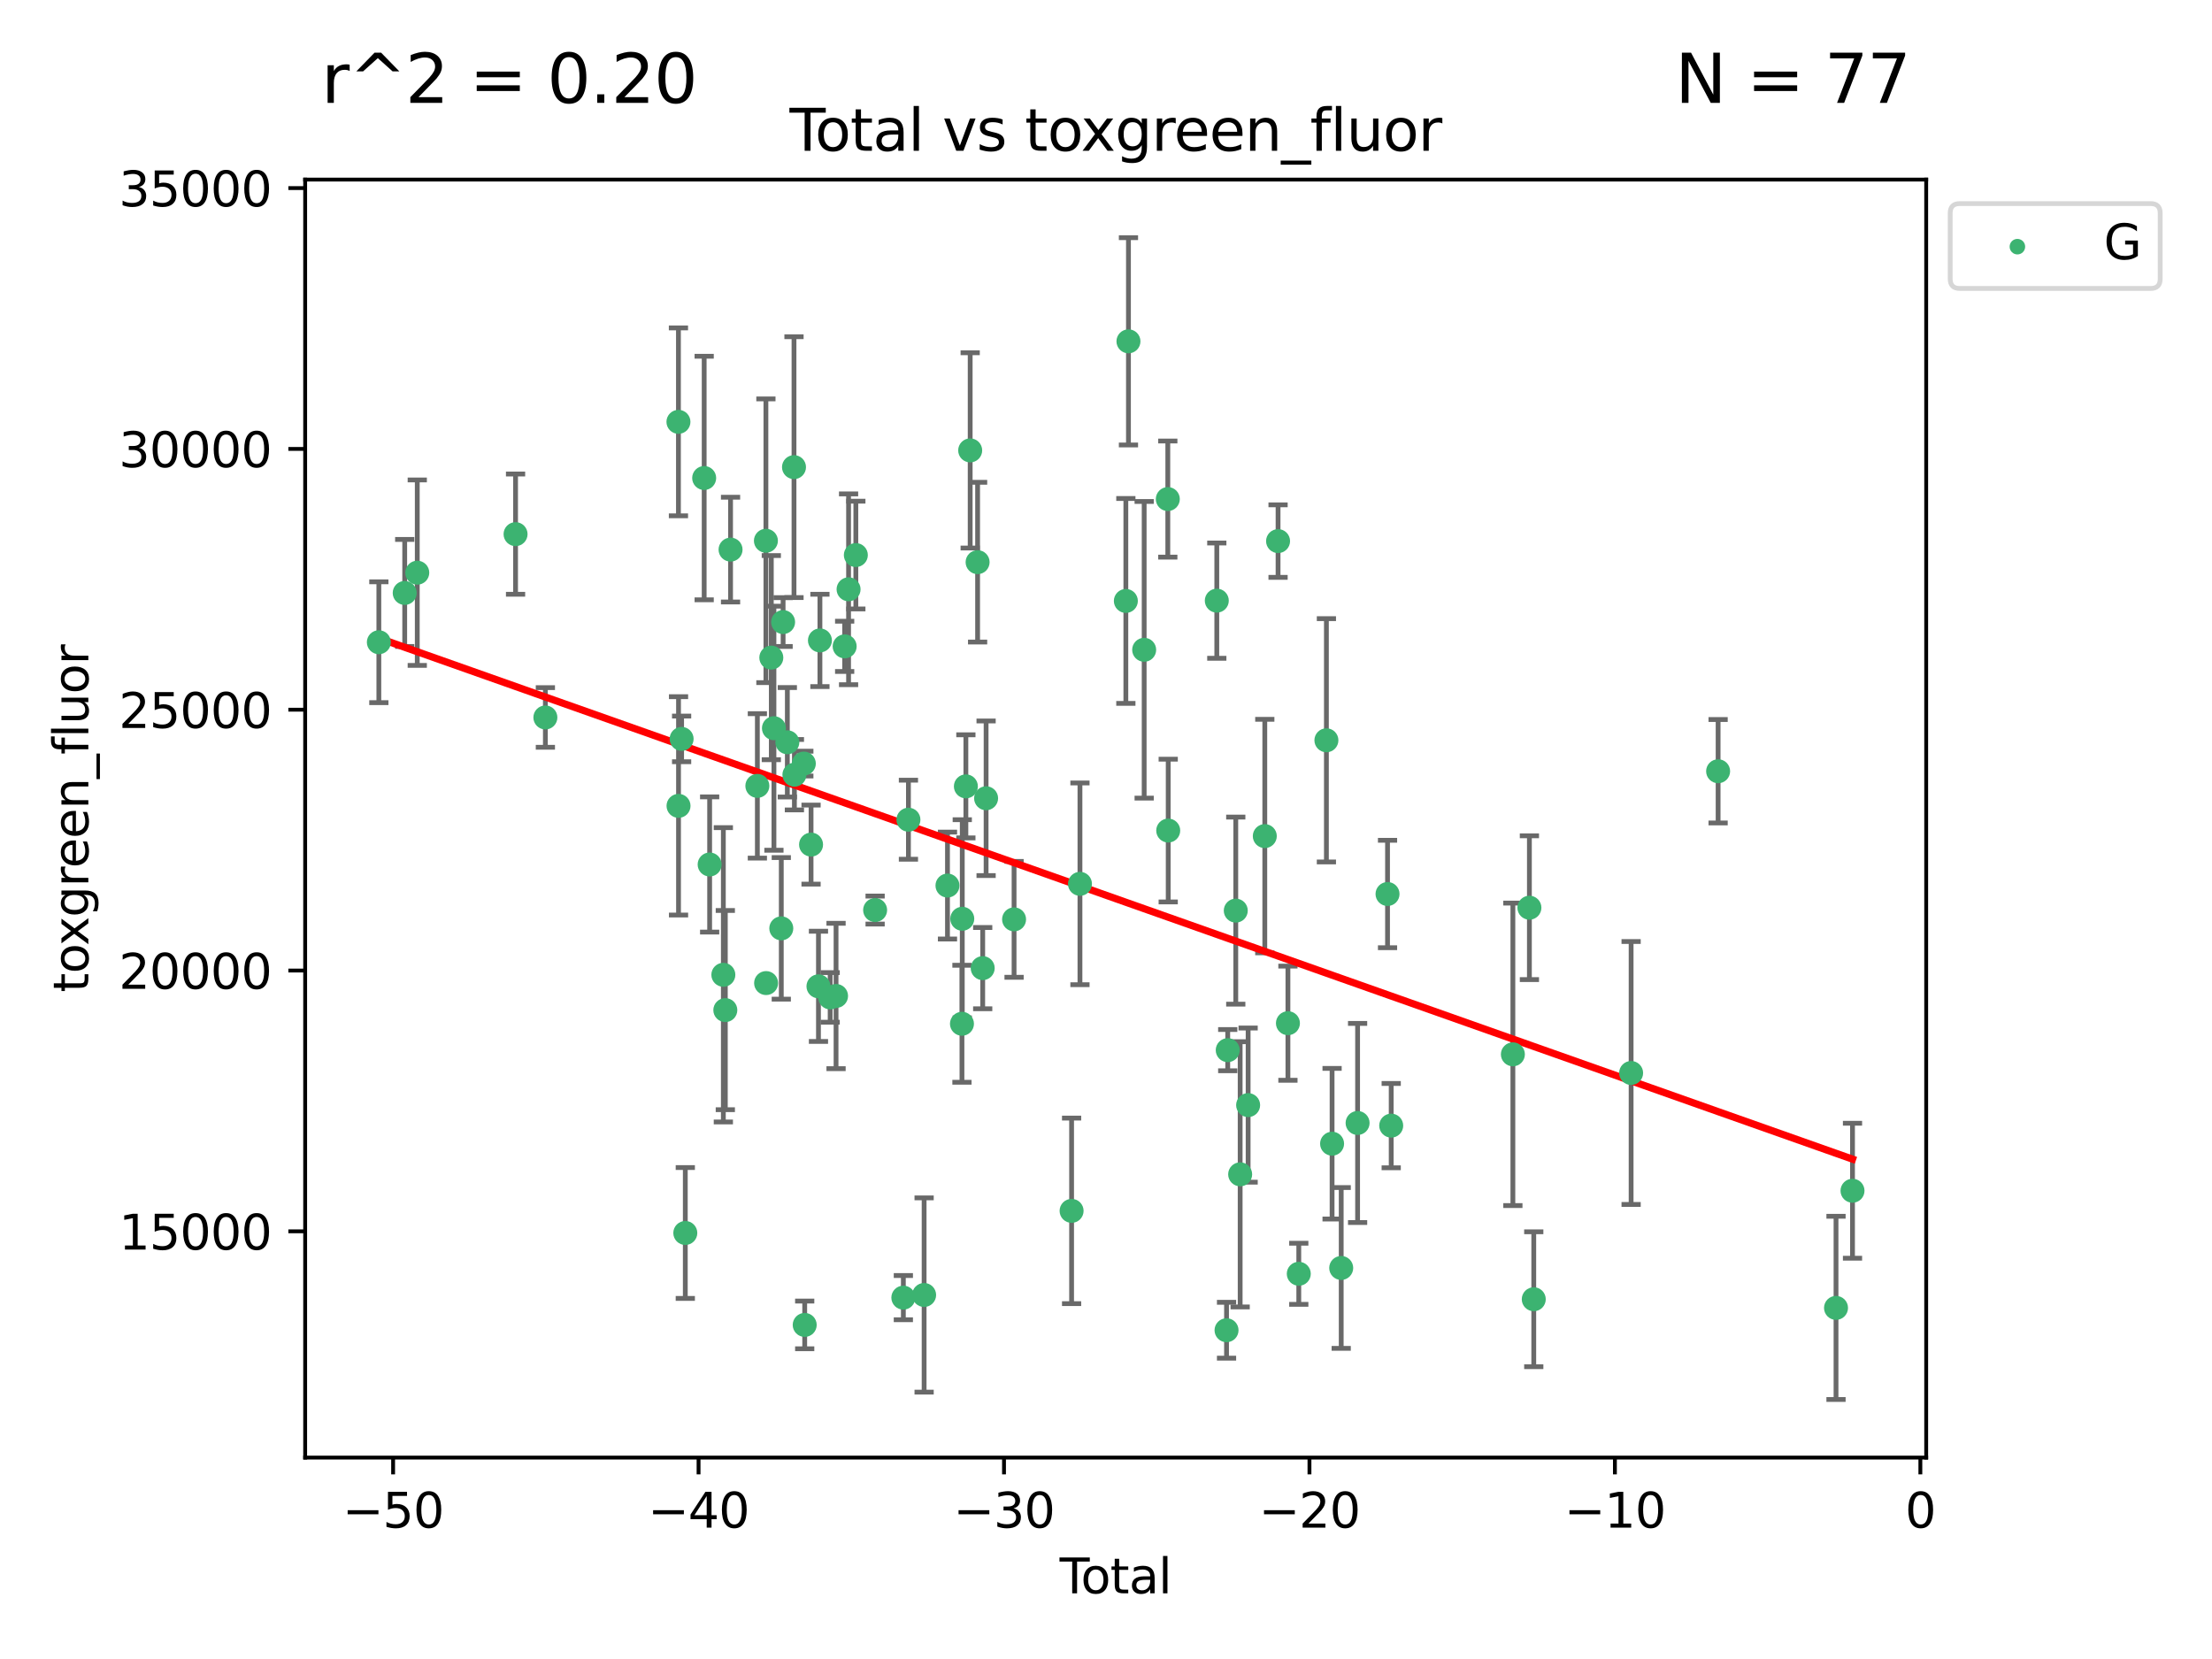 <?xml version="1.0" encoding="utf-8" standalone="no"?>
<!DOCTYPE svg PUBLIC "-//W3C//DTD SVG 1.1//EN"
  "http://www.w3.org/Graphics/SVG/1.1/DTD/svg11.dtd">
<svg xmlns:xlink="http://www.w3.org/1999/xlink" width="460.8pt" height="345.6pt" viewBox="0 0 460.8 345.6" xmlns="http://www.w3.org/2000/svg" version="1.1">
 <defs>
  <style type="text/css">*{stroke-linejoin: round; stroke-linecap: butt}</style>
 </defs>
 <g id="figure_1">
  <g id="patch_1">
   <path d="M 0 345.6 
L 460.8 345.6 
L 460.8 0 
L 0 0 
z
" style="fill: #ffffff"/>
  </g>
  <g id="axes_1">
   <g id="patch_2">
    <path d="M 63.571 303.64 
L 401.26 303.64 
L 401.26 37.411 
L 63.571 37.411 
z
" style="fill: #ffffff"/>
   </g>
   <g id="PathCollection_1">
    <defs>
     <path id="m5b0b4e4ad8" d="M 0 1.118 
C 0.297 1.118 0.581 1 0.791 0.791 
C 1 0.581 1.118 0.297 1.118 0 
C 1.118 -0.297 1 -0.581 0.791 -0.791 
C 0.581 -1 0.297 -1.118 0 -1.118 
C -0.297 -1.118 -0.581 -1 -0.791 -0.791 
C -1 -0.581 -1.118 -0.297 -1.118 0 
C -1.118 0.297 -1 0.581 -0.791 0.791 
C -0.581 1 -0.297 1.118 0 1.118 
z
" style="stroke: #3cb371"/>
    </defs>
    <g clip-path="url(#pde7fc1149f)">
     <use xlink:href="#m5b0b4e4ad8" x="78.921" y="133.79" style="fill: #3cb371; stroke: #3cb371"/>
     <use xlink:href="#m5b0b4e4ad8" x="84.308" y="123.522" style="fill: #3cb371; stroke: #3cb371"/>
     <use xlink:href="#m5b0b4e4ad8" x="86.925" y="119.301" style="fill: #3cb371; stroke: #3cb371"/>
     <use xlink:href="#m5b0b4e4ad8" x="107.401" y="111.272" style="fill: #3cb371; stroke: #3cb371"/>
     <use xlink:href="#m5b0b4e4ad8" x="113.612" y="149.46" style="fill: #3cb371; stroke: #3cb371"/>
     <use xlink:href="#m5b0b4e4ad8" x="141.332" y="87.879" style="fill: #3cb371; stroke: #3cb371"/>
     <use xlink:href="#m5b0b4e4ad8" x="141.35" y="167.877" style="fill: #3cb371; stroke: #3cb371"/>
     <use xlink:href="#m5b0b4e4ad8" x="141.993" y="153.924" style="fill: #3cb371; stroke: #3cb371"/>
     <use xlink:href="#m5b0b4e4ad8" x="142.761" y="256.852" style="fill: #3cb371; stroke: #3cb371"/>
     <use xlink:href="#m5b0b4e4ad8" x="146.692" y="99.579" style="fill: #3cb371; stroke: #3cb371"/>
     <use xlink:href="#m5b0b4e4ad8" x="147.832" y="180.088" style="fill: #3cb371; stroke: #3cb371"/>
     <use xlink:href="#m5b0b4e4ad8" x="150.687" y="203.068" style="fill: #3cb371; stroke: #3cb371"/>
     <use xlink:href="#m5b0b4e4ad8" x="151.098" y="210.422" style="fill: #3cb371; stroke: #3cb371"/>
     <use xlink:href="#m5b0b4e4ad8" x="152.188" y="114.493" style="fill: #3cb371; stroke: #3cb371"/>
     <use xlink:href="#m5b0b4e4ad8" x="157.772" y="163.714" style="fill: #3cb371; stroke: #3cb371"/>
     <use xlink:href="#m5b0b4e4ad8" x="159.553" y="112.651" style="fill: #3cb371; stroke: #3cb371"/>
     <use xlink:href="#m5b0b4e4ad8" x="159.594" y="204.793" style="fill: #3cb371; stroke: #3cb371"/>
     <use xlink:href="#m5b0b4e4ad8" x="160.679" y="136.995" style="fill: #3cb371; stroke: #3cb371"/>
     <use xlink:href="#m5b0b4e4ad8" x="161.225" y="151.7" style="fill: #3cb371; stroke: #3cb371"/>
     <use xlink:href="#m5b0b4e4ad8" x="162.757" y="193.393" style="fill: #3cb371; stroke: #3cb371"/>
     <use xlink:href="#m5b0b4e4ad8" x="163.135" y="129.588" style="fill: #3cb371; stroke: #3cb371"/>
     <use xlink:href="#m5b0b4e4ad8" x="164.018" y="154.629" style="fill: #3cb371; stroke: #3cb371"/>
     <use xlink:href="#m5b0b4e4ad8" x="165.404" y="97.313" style="fill: #3cb371; stroke: #3cb371"/>
     <use xlink:href="#m5b0b4e4ad8" x="165.49" y="161.385" style="fill: #3cb371; stroke: #3cb371"/>
     <use xlink:href="#m5b0b4e4ad8" x="167.452" y="159.069" style="fill: #3cb371; stroke: #3cb371"/>
     <use xlink:href="#m5b0b4e4ad8" x="167.635" y="276.006" style="fill: #3cb371; stroke: #3cb371"/>
     <use xlink:href="#m5b0b4e4ad8" x="168.958" y="175.945" style="fill: #3cb371; stroke: #3cb371"/>
     <use xlink:href="#m5b0b4e4ad8" x="170.502" y="205.47" style="fill: #3cb371; stroke: #3cb371"/>
     <use xlink:href="#m5b0b4e4ad8" x="170.806" y="133.412" style="fill: #3cb371; stroke: #3cb371"/>
     <use xlink:href="#m5b0b4e4ad8" x="172.94" y="207.78" style="fill: #3cb371; stroke: #3cb371"/>
     <use xlink:href="#m5b0b4e4ad8" x="174.165" y="207.477" style="fill: #3cb371; stroke: #3cb371"/>
     <use xlink:href="#m5b0b4e4ad8" x="175.958" y="134.649" style="fill: #3cb371; stroke: #3cb371"/>
     <use xlink:href="#m5b0b4e4ad8" x="176.774" y="122.761" style="fill: #3cb371; stroke: #3cb371"/>
     <use xlink:href="#m5b0b4e4ad8" x="178.287" y="115.631" style="fill: #3cb371; stroke: #3cb371"/>
     <use xlink:href="#m5b0b4e4ad8" x="182.304" y="189.581" style="fill: #3cb371; stroke: #3cb371"/>
     <use xlink:href="#m5b0b4e4ad8" x="188.185" y="270.322" style="fill: #3cb371; stroke: #3cb371"/>
     <use xlink:href="#m5b0b4e4ad8" x="189.243" y="170.758" style="fill: #3cb371; stroke: #3cb371"/>
     <use xlink:href="#m5b0b4e4ad8" x="192.511" y="269.768" style="fill: #3cb371; stroke: #3cb371"/>
     <use xlink:href="#m5b0b4e4ad8" x="197.378" y="184.477" style="fill: #3cb371; stroke: #3cb371"/>
     <use xlink:href="#m5b0b4e4ad8" x="200.393" y="213.27" style="fill: #3cb371; stroke: #3cb371"/>
     <use xlink:href="#m5b0b4e4ad8" x="200.458" y="191.398" style="fill: #3cb371; stroke: #3cb371"/>
     <use xlink:href="#m5b0b4e4ad8" x="201.21" y="163.812" style="fill: #3cb371; stroke: #3cb371"/>
     <use xlink:href="#m5b0b4e4ad8" x="202.107" y="93.826" style="fill: #3cb371; stroke: #3cb371"/>
     <use xlink:href="#m5b0b4e4ad8" x="203.653" y="117.11" style="fill: #3cb371; stroke: #3cb371"/>
     <use xlink:href="#m5b0b4e4ad8" x="204.715" y="201.678" style="fill: #3cb371; stroke: #3cb371"/>
     <use xlink:href="#m5b0b4e4ad8" x="205.422" y="166.292" style="fill: #3cb371; stroke: #3cb371"/>
     <use xlink:href="#m5b0b4e4ad8" x="211.25" y="191.519" style="fill: #3cb371; stroke: #3cb371"/>
     <use xlink:href="#m5b0b4e4ad8" x="223.233" y="252.246" style="fill: #3cb371; stroke: #3cb371"/>
     <use xlink:href="#m5b0b4e4ad8" x="224.975" y="184.12" style="fill: #3cb371; stroke: #3cb371"/>
     <use xlink:href="#m5b0b4e4ad8" x="234.536" y="125.188" style="fill: #3cb371; stroke: #3cb371"/>
     <use xlink:href="#m5b0b4e4ad8" x="235.078" y="71.105" style="fill: #3cb371; stroke: #3cb371"/>
     <use xlink:href="#m5b0b4e4ad8" x="238.351" y="135.364" style="fill: #3cb371; stroke: #3cb371"/>
     <use xlink:href="#m5b0b4e4ad8" x="243.276" y="103.964" style="fill: #3cb371; stroke: #3cb371"/>
     <use xlink:href="#m5b0b4e4ad8" x="243.361" y="173.02" style="fill: #3cb371; stroke: #3cb371"/>
     <use xlink:href="#m5b0b4e4ad8" x="253.481" y="125.125" style="fill: #3cb371; stroke: #3cb371"/>
     <use xlink:href="#m5b0b4e4ad8" x="255.51" y="277.113" style="fill: #3cb371; stroke: #3cb371"/>
     <use xlink:href="#m5b0b4e4ad8" x="255.758" y="218.767" style="fill: #3cb371; stroke: #3cb371"/>
     <use xlink:href="#m5b0b4e4ad8" x="257.434" y="189.7" style="fill: #3cb371; stroke: #3cb371"/>
     <use xlink:href="#m5b0b4e4ad8" x="258.348" y="244.634" style="fill: #3cb371; stroke: #3cb371"/>
     <use xlink:href="#m5b0b4e4ad8" x="260.008" y="230.214" style="fill: #3cb371; stroke: #3cb371"/>
     <use xlink:href="#m5b0b4e4ad8" x="263.48" y="174.174" style="fill: #3cb371; stroke: #3cb371"/>
     <use xlink:href="#m5b0b4e4ad8" x="266.244" y="112.721" style="fill: #3cb371; stroke: #3cb371"/>
     <use xlink:href="#m5b0b4e4ad8" x="268.299" y="213.15" style="fill: #3cb371; stroke: #3cb371"/>
     <use xlink:href="#m5b0b4e4ad8" x="270.56" y="265.352" style="fill: #3cb371; stroke: #3cb371"/>
     <use xlink:href="#m5b0b4e4ad8" x="276.314" y="154.216" style="fill: #3cb371; stroke: #3cb371"/>
     <use xlink:href="#m5b0b4e4ad8" x="277.497" y="238.254" style="fill: #3cb371; stroke: #3cb371"/>
     <use xlink:href="#m5b0b4e4ad8" x="279.398" y="264.139" style="fill: #3cb371; stroke: #3cb371"/>
     <use xlink:href="#m5b0b4e4ad8" x="282.812" y="233.936" style="fill: #3cb371; stroke: #3cb371"/>
     <use xlink:href="#m5b0b4e4ad8" x="289.048" y="186.237" style="fill: #3cb371; stroke: #3cb371"/>
     <use xlink:href="#m5b0b4e4ad8" x="289.814" y="234.489" style="fill: #3cb371; stroke: #3cb371"/>
     <use xlink:href="#m5b0b4e4ad8" x="315.161" y="219.635" style="fill: #3cb371; stroke: #3cb371"/>
     <use xlink:href="#m5b0b4e4ad8" x="318.603" y="189.091" style="fill: #3cb371; stroke: #3cb371"/>
     <use xlink:href="#m5b0b4e4ad8" x="319.511" y="270.655" style="fill: #3cb371; stroke: #3cb371"/>
     <use xlink:href="#m5b0b4e4ad8" x="339.791" y="223.523" style="fill: #3cb371; stroke: #3cb371"/>
     <use xlink:href="#m5b0b4e4ad8" x="357.915" y="160.664" style="fill: #3cb371; stroke: #3cb371"/>
     <use xlink:href="#m5b0b4e4ad8" x="382.476" y="272.458" style="fill: #3cb371; stroke: #3cb371"/>
     <use xlink:href="#m5b0b4e4ad8" x="385.911" y="248.052" style="fill: #3cb371; stroke: #3cb371"/>
    </g>
   </g>
   <g id="matplotlib.axis_1">
    <g id="xtick_1">
     <g id="line2d_1">
      <defs>
       <path id="mf8fb4f1ce0" d="M 0 0 
L 0 3.5 
" style="stroke: #000000; stroke-width: 0.8"/>
      </defs>
      <g>
       <use xlink:href="#mf8fb4f1ce0" x="81.892" y="303.64" style="stroke: #000000; stroke-width: 0.8"/>
      </g>
     </g>
     <g id="text_1">
      <!-- −50 -->
      <g transform="translate(71.339 318.238)scale(0.1 -0.1)">
       <defs>
        <path id="DejaVuSans-2212" d="M 678 2272 
L 4684 2272 
L 4684 1741 
L 678 1741 
L 678 2272 
z
" transform="scale(0.016)"/>
        <path id="DejaVuSans-35" d="M 691 4666 
L 3169 4666 
L 3169 4134 
L 1269 4134 
L 1269 2991 
Q 1406 3038 1543 3061 
Q 1681 3084 1819 3084 
Q 2600 3084 3056 2656 
Q 3513 2228 3513 1497 
Q 3513 744 3044 326 
Q 2575 -91 1722 -91 
Q 1428 -91 1123 -41 
Q 819 9 494 109 
L 494 744 
Q 775 591 1075 516 
Q 1375 441 1709 441 
Q 2250 441 2565 725 
Q 2881 1009 2881 1497 
Q 2881 1984 2565 2268 
Q 2250 2553 1709 2553 
Q 1456 2553 1204 2497 
Q 953 2441 691 2322 
L 691 4666 
z
" transform="scale(0.016)"/>
        <path id="DejaVuSans-30" d="M 2034 4250 
Q 1547 4250 1301 3770 
Q 1056 3291 1056 2328 
Q 1056 1369 1301 889 
Q 1547 409 2034 409 
Q 2525 409 2770 889 
Q 3016 1369 3016 2328 
Q 3016 3291 2770 3770 
Q 2525 4250 2034 4250 
z
M 2034 4750 
Q 2819 4750 3233 4129 
Q 3647 3509 3647 2328 
Q 3647 1150 3233 529 
Q 2819 -91 2034 -91 
Q 1250 -91 836 529 
Q 422 1150 422 2328 
Q 422 3509 836 4129 
Q 1250 4750 2034 4750 
z
" transform="scale(0.016)"/>
       </defs>
       <use xlink:href="#DejaVuSans-2212"/>
       <use xlink:href="#DejaVuSans-35" x="83.789"/>
       <use xlink:href="#DejaVuSans-30" x="147.412"/>
      </g>
     </g>
    </g>
    <g id="xtick_2">
     <g id="line2d_2">
      <g>
       <use xlink:href="#mf8fb4f1ce0" x="145.522" y="303.64" style="stroke: #000000; stroke-width: 0.8"/>
      </g>
     </g>
     <g id="text_2">
      <!-- −40 -->
      <g transform="translate(134.97 318.238)scale(0.1 -0.1)">
       <defs>
        <path id="DejaVuSans-34" d="M 2419 4116 
L 825 1625 
L 2419 1625 
L 2419 4116 
z
M 2253 4666 
L 3047 4666 
L 3047 1625 
L 3713 1625 
L 3713 1100 
L 3047 1100 
L 3047 0 
L 2419 0 
L 2419 1100 
L 313 1100 
L 313 1709 
L 2253 4666 
z
" transform="scale(0.016)"/>
       </defs>
       <use xlink:href="#DejaVuSans-2212"/>
       <use xlink:href="#DejaVuSans-34" x="83.789"/>
       <use xlink:href="#DejaVuSans-30" x="147.412"/>
      </g>
     </g>
    </g>
    <g id="xtick_3">
     <g id="line2d_3">
      <g>
       <use xlink:href="#mf8fb4f1ce0" x="209.153" y="303.64" style="stroke: #000000; stroke-width: 0.8"/>
      </g>
     </g>
     <g id="text_3">
      <!-- −30 -->
      <g transform="translate(198.601 318.238)scale(0.1 -0.1)">
       <defs>
        <path id="DejaVuSans-33" d="M 2597 2516 
Q 3050 2419 3304 2112 
Q 3559 1806 3559 1356 
Q 3559 666 3084 287 
Q 2609 -91 1734 -91 
Q 1441 -91 1130 -33 
Q 819 25 488 141 
L 488 750 
Q 750 597 1062 519 
Q 1375 441 1716 441 
Q 2309 441 2620 675 
Q 2931 909 2931 1356 
Q 2931 1769 2642 2001 
Q 2353 2234 1838 2234 
L 1294 2234 
L 1294 2753 
L 1863 2753 
Q 2328 2753 2575 2939 
Q 2822 3125 2822 3475 
Q 2822 3834 2567 4026 
Q 2313 4219 1838 4219 
Q 1578 4219 1281 4162 
Q 984 4106 628 3988 
L 628 4550 
Q 988 4650 1302 4700 
Q 1616 4750 1894 4750 
Q 2613 4750 3031 4423 
Q 3450 4097 3450 3541 
Q 3450 3153 3228 2886 
Q 3006 2619 2597 2516 
z
" transform="scale(0.016)"/>
       </defs>
       <use xlink:href="#DejaVuSans-2212"/>
       <use xlink:href="#DejaVuSans-33" x="83.789"/>
       <use xlink:href="#DejaVuSans-30" x="147.412"/>
      </g>
     </g>
    </g>
    <g id="xtick_4">
     <g id="line2d_4">
      <g>
       <use xlink:href="#mf8fb4f1ce0" x="272.784" y="303.64" style="stroke: #000000; stroke-width: 0.8"/>
      </g>
     </g>
     <g id="text_4">
      <!-- −20 -->
      <g transform="translate(262.232 318.238)scale(0.1 -0.1)">
       <defs>
        <path id="DejaVuSans-32" d="M 1228 531 
L 3431 531 
L 3431 0 
L 469 0 
L 469 531 
Q 828 903 1448 1529 
Q 2069 2156 2228 2338 
Q 2531 2678 2651 2914 
Q 2772 3150 2772 3378 
Q 2772 3750 2511 3984 
Q 2250 4219 1831 4219 
Q 1534 4219 1204 4116 
Q 875 4013 500 3803 
L 500 4441 
Q 881 4594 1212 4672 
Q 1544 4750 1819 4750 
Q 2544 4750 2975 4387 
Q 3406 4025 3406 3419 
Q 3406 3131 3298 2873 
Q 3191 2616 2906 2266 
Q 2828 2175 2409 1742 
Q 1991 1309 1228 531 
z
" transform="scale(0.016)"/>
       </defs>
       <use xlink:href="#DejaVuSans-2212"/>
       <use xlink:href="#DejaVuSans-32" x="83.789"/>
       <use xlink:href="#DejaVuSans-30" x="147.412"/>
      </g>
     </g>
    </g>
    <g id="xtick_5">
     <g id="line2d_5">
      <g>
       <use xlink:href="#mf8fb4f1ce0" x="336.415" y="303.64" style="stroke: #000000; stroke-width: 0.8"/>
      </g>
     </g>
     <g id="text_5">
      <!-- −10 -->
      <g transform="translate(325.862 318.238)scale(0.1 -0.1)">
       <defs>
        <path id="DejaVuSans-31" d="M 794 531 
L 1825 531 
L 1825 4091 
L 703 3866 
L 703 4441 
L 1819 4666 
L 2450 4666 
L 2450 531 
L 3481 531 
L 3481 0 
L 794 0 
L 794 531 
z
" transform="scale(0.016)"/>
       </defs>
       <use xlink:href="#DejaVuSans-2212"/>
       <use xlink:href="#DejaVuSans-31" x="83.789"/>
       <use xlink:href="#DejaVuSans-30" x="147.412"/>
      </g>
     </g>
    </g>
    <g id="xtick_6">
     <g id="line2d_6">
      <g>
       <use xlink:href="#mf8fb4f1ce0" x="400.046" y="303.64" style="stroke: #000000; stroke-width: 0.8"/>
      </g>
     </g>
     <g id="text_6">
      <!-- 0 -->
      <g transform="translate(396.864 318.238)scale(0.1 -0.1)">
       <use xlink:href="#DejaVuSans-30"/>
      </g>
     </g>
    </g>
    <g id="text_7">
     <!-- Total -->
     <g transform="translate(220.739 331.917)scale(0.1 -0.1)">
      <defs>
       <path id="DejaVuSans-54" d="M -19 4666 
L 3928 4666 
L 3928 4134 
L 2272 4134 
L 2272 0 
L 1638 0 
L 1638 4134 
L -19 4134 
L -19 4666 
z
" transform="scale(0.016)"/>
       <path id="DejaVuSans-6f" d="M 1959 3097 
Q 1497 3097 1228 2736 
Q 959 2375 959 1747 
Q 959 1119 1226 758 
Q 1494 397 1959 397 
Q 2419 397 2687 759 
Q 2956 1122 2956 1747 
Q 2956 2369 2687 2733 
Q 2419 3097 1959 3097 
z
M 1959 3584 
Q 2709 3584 3137 3096 
Q 3566 2609 3566 1747 
Q 3566 888 3137 398 
Q 2709 -91 1959 -91 
Q 1206 -91 779 398 
Q 353 888 353 1747 
Q 353 2609 779 3096 
Q 1206 3584 1959 3584 
z
" transform="scale(0.016)"/>
       <path id="DejaVuSans-74" d="M 1172 4494 
L 1172 3500 
L 2356 3500 
L 2356 3053 
L 1172 3053 
L 1172 1153 
Q 1172 725 1289 603 
Q 1406 481 1766 481 
L 2356 481 
L 2356 0 
L 1766 0 
Q 1100 0 847 248 
Q 594 497 594 1153 
L 594 3053 
L 172 3053 
L 172 3500 
L 594 3500 
L 594 4494 
L 1172 4494 
z
" transform="scale(0.016)"/>
       <path id="DejaVuSans-61" d="M 2194 1759 
Q 1497 1759 1228 1600 
Q 959 1441 959 1056 
Q 959 750 1161 570 
Q 1363 391 1709 391 
Q 2188 391 2477 730 
Q 2766 1069 2766 1631 
L 2766 1759 
L 2194 1759 
z
M 3341 1997 
L 3341 0 
L 2766 0 
L 2766 531 
Q 2569 213 2275 61 
Q 1981 -91 1556 -91 
Q 1019 -91 701 211 
Q 384 513 384 1019 
Q 384 1609 779 1909 
Q 1175 2209 1959 2209 
L 2766 2209 
L 2766 2266 
Q 2766 2663 2505 2880 
Q 2244 3097 1772 3097 
Q 1472 3097 1187 3025 
Q 903 2953 641 2809 
L 641 3341 
Q 956 3463 1253 3523 
Q 1550 3584 1831 3584 
Q 2591 3584 2966 3190 
Q 3341 2797 3341 1997 
z
" transform="scale(0.016)"/>
       <path id="DejaVuSans-6c" d="M 603 4863 
L 1178 4863 
L 1178 0 
L 603 0 
L 603 4863 
z
" transform="scale(0.016)"/>
      </defs>
      <use xlink:href="#DejaVuSans-54"/>
      <use xlink:href="#DejaVuSans-6f" x="44.084"/>
      <use xlink:href="#DejaVuSans-74" x="105.266"/>
      <use xlink:href="#DejaVuSans-61" x="144.475"/>
      <use xlink:href="#DejaVuSans-6c" x="205.754"/>
     </g>
    </g>
   </g>
   <g id="matplotlib.axis_2">
    <g id="ytick_1">
     <g id="line2d_7">
      <defs>
       <path id="m1341a935aa" d="M 0 0 
L -3.5 0 
" style="stroke: #000000; stroke-width: 0.8"/>
      </defs>
      <g>
       <use xlink:href="#m1341a935aa" x="63.571" y="256.511" style="stroke: #000000; stroke-width: 0.8"/>
      </g>
     </g>
     <g id="text_8">
      <!-- 15000 -->
      <g transform="translate(24.759 260.31)scale(0.1 -0.1)">
       <use xlink:href="#DejaVuSans-31"/>
       <use xlink:href="#DejaVuSans-35" x="63.623"/>
       <use xlink:href="#DejaVuSans-30" x="127.246"/>
       <use xlink:href="#DejaVuSans-30" x="190.869"/>
       <use xlink:href="#DejaVuSans-30" x="254.492"/>
      </g>
     </g>
    </g>
    <g id="ytick_2">
     <g id="line2d_8">
      <g>
       <use xlink:href="#m1341a935aa" x="63.571" y="202.179" style="stroke: #000000; stroke-width: 0.8"/>
      </g>
     </g>
     <g id="text_9">
      <!-- 20000 -->
      <g transform="translate(24.759 205.978)scale(0.1 -0.1)">
       <use xlink:href="#DejaVuSans-32"/>
       <use xlink:href="#DejaVuSans-30" x="63.623"/>
       <use xlink:href="#DejaVuSans-30" x="127.246"/>
       <use xlink:href="#DejaVuSans-30" x="190.869"/>
       <use xlink:href="#DejaVuSans-30" x="254.492"/>
      </g>
     </g>
    </g>
    <g id="ytick_3">
     <g id="line2d_9">
      <g>
       <use xlink:href="#m1341a935aa" x="63.571" y="147.847" style="stroke: #000000; stroke-width: 0.8"/>
      </g>
     </g>
     <g id="text_10">
      <!-- 25000 -->
      <g transform="translate(24.759 151.646)scale(0.1 -0.1)">
       <use xlink:href="#DejaVuSans-32"/>
       <use xlink:href="#DejaVuSans-35" x="63.623"/>
       <use xlink:href="#DejaVuSans-30" x="127.246"/>
       <use xlink:href="#DejaVuSans-30" x="190.869"/>
       <use xlink:href="#DejaVuSans-30" x="254.492"/>
      </g>
     </g>
    </g>
    <g id="ytick_4">
     <g id="line2d_10">
      <g>
       <use xlink:href="#m1341a935aa" x="63.571" y="93.515" style="stroke: #000000; stroke-width: 0.8"/>
      </g>
     </g>
     <g id="text_11">
      <!-- 30000 -->
      <g transform="translate(24.759 97.315)scale(0.1 -0.1)">
       <use xlink:href="#DejaVuSans-33"/>
       <use xlink:href="#DejaVuSans-30" x="63.623"/>
       <use xlink:href="#DejaVuSans-30" x="127.246"/>
       <use xlink:href="#DejaVuSans-30" x="190.869"/>
       <use xlink:href="#DejaVuSans-30" x="254.492"/>
      </g>
     </g>
    </g>
    <g id="ytick_5">
     <g id="line2d_11">
      <g>
       <use xlink:href="#m1341a935aa" x="63.571" y="39.183" style="stroke: #000000; stroke-width: 0.8"/>
      </g>
     </g>
     <g id="text_12">
      <!-- 35000 -->
      <g transform="translate(24.759 42.983)scale(0.1 -0.1)">
       <use xlink:href="#DejaVuSans-33"/>
       <use xlink:href="#DejaVuSans-35" x="63.623"/>
       <use xlink:href="#DejaVuSans-30" x="127.246"/>
       <use xlink:href="#DejaVuSans-30" x="190.869"/>
       <use xlink:href="#DejaVuSans-30" x="254.492"/>
      </g>
     </g>
    </g>
    <g id="text_13">
     <!-- toxgreen_fluor -->
     <g transform="translate(18.401 206.72)rotate(-90)scale(0.1 -0.1)">
      <defs>
       <path id="DejaVuSans-78" d="M 3513 3500 
L 2247 1797 
L 3578 0 
L 2900 0 
L 1881 1375 
L 863 0 
L 184 0 
L 1544 1831 
L 300 3500 
L 978 3500 
L 1906 2253 
L 2834 3500 
L 3513 3500 
z
" transform="scale(0.016)"/>
       <path id="DejaVuSans-67" d="M 2906 1791 
Q 2906 2416 2648 2759 
Q 2391 3103 1925 3103 
Q 1463 3103 1205 2759 
Q 947 2416 947 1791 
Q 947 1169 1205 825 
Q 1463 481 1925 481 
Q 2391 481 2648 825 
Q 2906 1169 2906 1791 
z
M 3481 434 
Q 3481 -459 3084 -895 
Q 2688 -1331 1869 -1331 
Q 1566 -1331 1297 -1286 
Q 1028 -1241 775 -1147 
L 775 -588 
Q 1028 -725 1275 -790 
Q 1522 -856 1778 -856 
Q 2344 -856 2625 -561 
Q 2906 -266 2906 331 
L 2906 616 
Q 2728 306 2450 153 
Q 2172 0 1784 0 
Q 1141 0 747 490 
Q 353 981 353 1791 
Q 353 2603 747 3093 
Q 1141 3584 1784 3584 
Q 2172 3584 2450 3431 
Q 2728 3278 2906 2969 
L 2906 3500 
L 3481 3500 
L 3481 434 
z
" transform="scale(0.016)"/>
       <path id="DejaVuSans-72" d="M 2631 2963 
Q 2534 3019 2420 3045 
Q 2306 3072 2169 3072 
Q 1681 3072 1420 2755 
Q 1159 2438 1159 1844 
L 1159 0 
L 581 0 
L 581 3500 
L 1159 3500 
L 1159 2956 
Q 1341 3275 1631 3429 
Q 1922 3584 2338 3584 
Q 2397 3584 2469 3576 
Q 2541 3569 2628 3553 
L 2631 2963 
z
" transform="scale(0.016)"/>
       <path id="DejaVuSans-65" d="M 3597 1894 
L 3597 1613 
L 953 1613 
Q 991 1019 1311 708 
Q 1631 397 2203 397 
Q 2534 397 2845 478 
Q 3156 559 3463 722 
L 3463 178 
Q 3153 47 2828 -22 
Q 2503 -91 2169 -91 
Q 1331 -91 842 396 
Q 353 884 353 1716 
Q 353 2575 817 3079 
Q 1281 3584 2069 3584 
Q 2775 3584 3186 3129 
Q 3597 2675 3597 1894 
z
M 3022 2063 
Q 3016 2534 2758 2815 
Q 2500 3097 2075 3097 
Q 1594 3097 1305 2825 
Q 1016 2553 972 2059 
L 3022 2063 
z
" transform="scale(0.016)"/>
       <path id="DejaVuSans-6e" d="M 3513 2113 
L 3513 0 
L 2938 0 
L 2938 2094 
Q 2938 2591 2744 2837 
Q 2550 3084 2163 3084 
Q 1697 3084 1428 2787 
Q 1159 2491 1159 1978 
L 1159 0 
L 581 0 
L 581 3500 
L 1159 3500 
L 1159 2956 
Q 1366 3272 1645 3428 
Q 1925 3584 2291 3584 
Q 2894 3584 3203 3211 
Q 3513 2838 3513 2113 
z
" transform="scale(0.016)"/>
       <path id="DejaVuSans-5f" d="M 3263 -1063 
L 3263 -1509 
L -63 -1509 
L -63 -1063 
L 3263 -1063 
z
" transform="scale(0.016)"/>
       <path id="DejaVuSans-66" d="M 2375 4863 
L 2375 4384 
L 1825 4384 
Q 1516 4384 1395 4259 
Q 1275 4134 1275 3809 
L 1275 3500 
L 2222 3500 
L 2222 3053 
L 1275 3053 
L 1275 0 
L 697 0 
L 697 3053 
L 147 3053 
L 147 3500 
L 697 3500 
L 697 3744 
Q 697 4328 969 4595 
Q 1241 4863 1831 4863 
L 2375 4863 
z
" transform="scale(0.016)"/>
       <path id="DejaVuSans-75" d="M 544 1381 
L 544 3500 
L 1119 3500 
L 1119 1403 
Q 1119 906 1312 657 
Q 1506 409 1894 409 
Q 2359 409 2629 706 
Q 2900 1003 2900 1516 
L 2900 3500 
L 3475 3500 
L 3475 0 
L 2900 0 
L 2900 538 
Q 2691 219 2414 64 
Q 2138 -91 1772 -91 
Q 1169 -91 856 284 
Q 544 659 544 1381 
z
M 1991 3584 
L 1991 3584 
z
" transform="scale(0.016)"/>
      </defs>
      <use xlink:href="#DejaVuSans-74"/>
      <use xlink:href="#DejaVuSans-6f" x="39.209"/>
      <use xlink:href="#DejaVuSans-78" x="97.266"/>
      <use xlink:href="#DejaVuSans-67" x="156.445"/>
      <use xlink:href="#DejaVuSans-72" x="219.922"/>
      <use xlink:href="#DejaVuSans-65" x="258.785"/>
      <use xlink:href="#DejaVuSans-65" x="320.309"/>
      <use xlink:href="#DejaVuSans-6e" x="381.832"/>
      <use xlink:href="#DejaVuSans-5f" x="445.211"/>
      <use xlink:href="#DejaVuSans-66" x="495.211"/>
      <use xlink:href="#DejaVuSans-6c" x="530.416"/>
      <use xlink:href="#DejaVuSans-75" x="558.199"/>
      <use xlink:href="#DejaVuSans-6f" x="621.578"/>
      <use xlink:href="#DejaVuSans-72" x="682.76"/>
     </g>
    </g>
   </g>
   <g id="LineCollection_1">
    <path d="M 78.921 146.374 
L 78.921 121.206 
" clip-path="url(#pde7fc1149f)" style="fill: none; stroke: #696969"/>
    <path d="M 84.308 134.672 
L 84.308 112.372 
" clip-path="url(#pde7fc1149f)" style="fill: none; stroke: #696969"/>
    <path d="M 86.925 138.619 
L 86.925 99.984 
" clip-path="url(#pde7fc1149f)" style="fill: none; stroke: #696969"/>
    <path d="M 107.401 123.797 
L 107.401 98.746 
" clip-path="url(#pde7fc1149f)" style="fill: none; stroke: #696969"/>
    <path d="M 113.612 155.674 
L 113.612 143.247 
" clip-path="url(#pde7fc1149f)" style="fill: none; stroke: #696969"/>
    <path d="M 141.332 107.449 
L 141.332 68.309 
" clip-path="url(#pde7fc1149f)" style="fill: none; stroke: #696969"/>
    <path d="M 141.35 190.618 
L 141.35 145.135 
" clip-path="url(#pde7fc1149f)" style="fill: none; stroke: #696969"/>
    <path d="M 141.993 158.679 
L 141.993 149.168 
" clip-path="url(#pde7fc1149f)" style="fill: none; stroke: #696969"/>
    <path d="M 142.761 270.485 
L 142.761 243.219 
" clip-path="url(#pde7fc1149f)" style="fill: none; stroke: #696969"/>
    <path d="M 146.692 124.947 
L 146.692 74.211 
" clip-path="url(#pde7fc1149f)" style="fill: none; stroke: #696969"/>
    <path d="M 147.832 194.167 
L 147.832 166.008 
" clip-path="url(#pde7fc1149f)" style="fill: none; stroke: #696969"/>
    <path d="M 150.687 233.726 
L 150.687 172.411 
" clip-path="url(#pde7fc1149f)" style="fill: none; stroke: #696969"/>
    <path d="M 151.098 231.17 
L 151.098 189.675 
" clip-path="url(#pde7fc1149f)" style="fill: none; stroke: #696969"/>
    <path d="M 152.188 125.404 
L 152.188 103.582 
" clip-path="url(#pde7fc1149f)" style="fill: none; stroke: #696969"/>
    <path d="M 157.772 178.757 
L 157.772 148.671 
" clip-path="url(#pde7fc1149f)" style="fill: none; stroke: #696969"/>
    <path d="M 159.553 142.202 
L 159.553 83.101 
" clip-path="url(#pde7fc1149f)" style="fill: none; stroke: #696969"/>
    <path d="M 159.594 205.606 
L 159.594 203.979 
" clip-path="url(#pde7fc1149f)" style="fill: none; stroke: #696969"/>
    <path d="M 160.679 158.256 
L 160.679 115.734 
" clip-path="url(#pde7fc1149f)" style="fill: none; stroke: #696969"/>
    <path d="M 161.225 177.121 
L 161.225 126.278 
" clip-path="url(#pde7fc1149f)" style="fill: none; stroke: #696969"/>
    <path d="M 162.757 208.138 
L 162.757 178.649 
" clip-path="url(#pde7fc1149f)" style="fill: none; stroke: #696969"/>
    <path d="M 163.135 134.672 
L 163.135 124.504 
" clip-path="url(#pde7fc1149f)" style="fill: none; stroke: #696969"/>
    <path d="M 164.018 166.028 
L 164.018 143.229 
" clip-path="url(#pde7fc1149f)" style="fill: none; stroke: #696969"/>
    <path d="M 165.404 124.482 
L 165.404 70.143 
" clip-path="url(#pde7fc1149f)" style="fill: none; stroke: #696969"/>
    <path d="M 165.49 168.723 
L 165.49 154.047 
" clip-path="url(#pde7fc1149f)" style="fill: none; stroke: #696969"/>
    <path d="M 167.452 161.651 
L 167.452 156.486 
" clip-path="url(#pde7fc1149f)" style="fill: none; stroke: #696969"/>
    <path d="M 167.635 280.975 
L 167.635 271.036 
" clip-path="url(#pde7fc1149f)" style="fill: none; stroke: #696969"/>
    <path d="M 168.958 184.179 
L 168.958 167.711 
" clip-path="url(#pde7fc1149f)" style="fill: none; stroke: #696969"/>
    <path d="M 170.502 216.95 
L 170.502 193.99 
" clip-path="url(#pde7fc1149f)" style="fill: none; stroke: #696969"/>
    <path d="M 170.806 143.03 
L 170.806 123.793 
" clip-path="url(#pde7fc1149f)" style="fill: none; stroke: #696969"/>
    <path d="M 172.94 212.946 
L 172.94 202.614 
" clip-path="url(#pde7fc1149f)" style="fill: none; stroke: #696969"/>
    <path d="M 174.165 222.62 
L 174.165 192.334 
" clip-path="url(#pde7fc1149f)" style="fill: none; stroke: #696969"/>
    <path d="M 175.958 139.883 
L 175.958 129.415 
" clip-path="url(#pde7fc1149f)" style="fill: none; stroke: #696969"/>
    <path d="M 176.774 142.632 
L 176.774 102.889 
" clip-path="url(#pde7fc1149f)" style="fill: none; stroke: #696969"/>
    <path d="M 178.287 126.854 
L 178.287 104.409 
" clip-path="url(#pde7fc1149f)" style="fill: none; stroke: #696969"/>
    <path d="M 182.304 192.497 
L 182.304 186.666 
" clip-path="url(#pde7fc1149f)" style="fill: none; stroke: #696969"/>
    <path d="M 188.185 274.927 
L 188.185 265.717 
" clip-path="url(#pde7fc1149f)" style="fill: none; stroke: #696969"/>
    <path d="M 189.243 178.993 
L 189.243 162.524 
" clip-path="url(#pde7fc1149f)" style="fill: none; stroke: #696969"/>
    <path d="M 192.511 290 
L 192.511 249.536 
" clip-path="url(#pde7fc1149f)" style="fill: none; stroke: #696969"/>
    <path d="M 197.378 195.612 
L 197.378 173.341 
" clip-path="url(#pde7fc1149f)" style="fill: none; stroke: #696969"/>
    <path d="M 200.393 225.458 
L 200.393 201.081 
" clip-path="url(#pde7fc1149f)" style="fill: none; stroke: #696969"/>
    <path d="M 200.458 212.033 
L 200.458 170.762 
" clip-path="url(#pde7fc1149f)" style="fill: none; stroke: #696969"/>
    <path d="M 201.21 174.55 
L 201.21 153.073 
" clip-path="url(#pde7fc1149f)" style="fill: none; stroke: #696969"/>
    <path d="M 202.107 114.162 
L 202.107 73.49 
" clip-path="url(#pde7fc1149f)" style="fill: none; stroke: #696969"/>
    <path d="M 203.653 133.746 
L 203.653 100.474 
" clip-path="url(#pde7fc1149f)" style="fill: none; stroke: #696969"/>
    <path d="M 204.715 210.139 
L 204.715 193.217 
" clip-path="url(#pde7fc1149f)" style="fill: none; stroke: #696969"/>
    <path d="M 205.422 182.398 
L 205.422 150.186 
" clip-path="url(#pde7fc1149f)" style="fill: none; stroke: #696969"/>
    <path d="M 211.25 203.589 
L 211.25 179.449 
" clip-path="url(#pde7fc1149f)" style="fill: none; stroke: #696969"/>
    <path d="M 223.233 271.573 
L 223.233 232.92 
" clip-path="url(#pde7fc1149f)" style="fill: none; stroke: #696969"/>
    <path d="M 224.975 205.132 
L 224.975 163.108 
" clip-path="url(#pde7fc1149f)" style="fill: none; stroke: #696969"/>
    <path d="M 234.536 146.53 
L 234.536 103.845 
" clip-path="url(#pde7fc1149f)" style="fill: none; stroke: #696969"/>
    <path d="M 235.078 92.698 
L 235.078 49.513 
" clip-path="url(#pde7fc1149f)" style="fill: none; stroke: #696969"/>
    <path d="M 238.351 166.26 
L 238.351 104.469 
" clip-path="url(#pde7fc1149f)" style="fill: none; stroke: #696969"/>
    <path d="M 243.276 116.06 
L 243.276 91.868 
" clip-path="url(#pde7fc1149f)" style="fill: none; stroke: #696969"/>
    <path d="M 243.361 187.886 
L 243.361 158.154 
" clip-path="url(#pde7fc1149f)" style="fill: none; stroke: #696969"/>
    <path d="M 253.481 137.135 
L 253.481 113.116 
" clip-path="url(#pde7fc1149f)" style="fill: none; stroke: #696969"/>
    <path d="M 255.51 282.93 
L 255.51 271.296 
" clip-path="url(#pde7fc1149f)" style="fill: none; stroke: #696969"/>
    <path d="M 255.758 223.062 
L 255.758 214.471 
" clip-path="url(#pde7fc1149f)" style="fill: none; stroke: #696969"/>
    <path d="M 257.434 209.188 
L 257.434 170.212 
" clip-path="url(#pde7fc1149f)" style="fill: none; stroke: #696969"/>
    <path d="M 258.348 272.261 
L 258.348 217.006 
" clip-path="url(#pde7fc1149f)" style="fill: none; stroke: #696969"/>
    <path d="M 260.008 246.274 
L 260.008 214.154 
" clip-path="url(#pde7fc1149f)" style="fill: none; stroke: #696969"/>
    <path d="M 263.48 198.498 
L 263.48 149.85 
" clip-path="url(#pde7fc1149f)" style="fill: none; stroke: #696969"/>
    <path d="M 266.244 120.277 
L 266.244 105.165 
" clip-path="url(#pde7fc1149f)" style="fill: none; stroke: #696969"/>
    <path d="M 268.299 225.044 
L 268.299 201.256 
" clip-path="url(#pde7fc1149f)" style="fill: none; stroke: #696969"/>
    <path d="M 270.56 271.717 
L 270.56 258.986 
" clip-path="url(#pde7fc1149f)" style="fill: none; stroke: #696969"/>
    <path d="M 276.314 179.556 
L 276.314 128.877 
" clip-path="url(#pde7fc1149f)" style="fill: none; stroke: #696969"/>
    <path d="M 277.497 253.943 
L 277.497 222.565 
" clip-path="url(#pde7fc1149f)" style="fill: none; stroke: #696969"/>
    <path d="M 279.398 280.886 
L 279.398 247.391 
" clip-path="url(#pde7fc1149f)" style="fill: none; stroke: #696969"/>
    <path d="M 282.812 254.674 
L 282.812 213.198 
" clip-path="url(#pde7fc1149f)" style="fill: none; stroke: #696969"/>
    <path d="M 289.048 197.422 
L 289.048 175.052 
" clip-path="url(#pde7fc1149f)" style="fill: none; stroke: #696969"/>
    <path d="M 289.814 243.27 
L 289.814 225.708 
" clip-path="url(#pde7fc1149f)" style="fill: none; stroke: #696969"/>
    <path d="M 315.161 251.141 
L 315.161 188.129 
" clip-path="url(#pde7fc1149f)" style="fill: none; stroke: #696969"/>
    <path d="M 318.603 204.068 
L 318.603 174.113 
" clip-path="url(#pde7fc1149f)" style="fill: none; stroke: #696969"/>
    <path d="M 319.511 284.706 
L 319.511 256.603 
" clip-path="url(#pde7fc1149f)" style="fill: none; stroke: #696969"/>
    <path d="M 339.791 250.909 
L 339.791 196.137 
" clip-path="url(#pde7fc1149f)" style="fill: none; stroke: #696969"/>
    <path d="M 357.915 171.44 
L 357.915 149.889 
" clip-path="url(#pde7fc1149f)" style="fill: none; stroke: #696969"/>
    <path d="M 382.476 291.539 
L 382.476 253.376 
" clip-path="url(#pde7fc1149f)" style="fill: none; stroke: #696969"/>
    <path d="M 385.911 262.109 
L 385.911 233.994 
" clip-path="url(#pde7fc1149f)" style="fill: none; stroke: #696969"/>
   </g>
   <g id="line2d_12">
    <defs>
     <path id="mafbd76c86c" d="M 2 0 
L -2 -0 
" style="stroke: #696969"/>
    </defs>
    <g clip-path="url(#pde7fc1149f)">
     <use xlink:href="#mafbd76c86c" x="78.921" y="146.374" style="fill: #696969; stroke: #696969"/>
     <use xlink:href="#mafbd76c86c" x="84.308" y="134.672" style="fill: #696969; stroke: #696969"/>
     <use xlink:href="#mafbd76c86c" x="86.925" y="138.619" style="fill: #696969; stroke: #696969"/>
     <use xlink:href="#mafbd76c86c" x="107.401" y="123.797" style="fill: #696969; stroke: #696969"/>
     <use xlink:href="#mafbd76c86c" x="113.612" y="155.674" style="fill: #696969; stroke: #696969"/>
     <use xlink:href="#mafbd76c86c" x="141.332" y="107.449" style="fill: #696969; stroke: #696969"/>
     <use xlink:href="#mafbd76c86c" x="141.35" y="190.618" style="fill: #696969; stroke: #696969"/>
     <use xlink:href="#mafbd76c86c" x="141.993" y="158.679" style="fill: #696969; stroke: #696969"/>
     <use xlink:href="#mafbd76c86c" x="142.761" y="270.485" style="fill: #696969; stroke: #696969"/>
     <use xlink:href="#mafbd76c86c" x="146.692" y="124.947" style="fill: #696969; stroke: #696969"/>
     <use xlink:href="#mafbd76c86c" x="147.832" y="194.167" style="fill: #696969; stroke: #696969"/>
     <use xlink:href="#mafbd76c86c" x="150.687" y="233.726" style="fill: #696969; stroke: #696969"/>
     <use xlink:href="#mafbd76c86c" x="151.098" y="231.17" style="fill: #696969; stroke: #696969"/>
     <use xlink:href="#mafbd76c86c" x="152.188" y="125.404" style="fill: #696969; stroke: #696969"/>
     <use xlink:href="#mafbd76c86c" x="157.772" y="178.757" style="fill: #696969; stroke: #696969"/>
     <use xlink:href="#mafbd76c86c" x="159.553" y="142.202" style="fill: #696969; stroke: #696969"/>
     <use xlink:href="#mafbd76c86c" x="159.594" y="205.606" style="fill: #696969; stroke: #696969"/>
     <use xlink:href="#mafbd76c86c" x="160.679" y="158.256" style="fill: #696969; stroke: #696969"/>
     <use xlink:href="#mafbd76c86c" x="161.225" y="177.121" style="fill: #696969; stroke: #696969"/>
     <use xlink:href="#mafbd76c86c" x="162.757" y="208.138" style="fill: #696969; stroke: #696969"/>
     <use xlink:href="#mafbd76c86c" x="163.135" y="134.672" style="fill: #696969; stroke: #696969"/>
     <use xlink:href="#mafbd76c86c" x="164.018" y="166.028" style="fill: #696969; stroke: #696969"/>
     <use xlink:href="#mafbd76c86c" x="165.404" y="124.482" style="fill: #696969; stroke: #696969"/>
     <use xlink:href="#mafbd76c86c" x="165.49" y="168.723" style="fill: #696969; stroke: #696969"/>
     <use xlink:href="#mafbd76c86c" x="167.452" y="161.651" style="fill: #696969; stroke: #696969"/>
     <use xlink:href="#mafbd76c86c" x="167.635" y="280.975" style="fill: #696969; stroke: #696969"/>
     <use xlink:href="#mafbd76c86c" x="168.958" y="184.179" style="fill: #696969; stroke: #696969"/>
     <use xlink:href="#mafbd76c86c" x="170.502" y="216.95" style="fill: #696969; stroke: #696969"/>
     <use xlink:href="#mafbd76c86c" x="170.806" y="143.03" style="fill: #696969; stroke: #696969"/>
     <use xlink:href="#mafbd76c86c" x="172.94" y="212.946" style="fill: #696969; stroke: #696969"/>
     <use xlink:href="#mafbd76c86c" x="174.165" y="222.62" style="fill: #696969; stroke: #696969"/>
     <use xlink:href="#mafbd76c86c" x="175.958" y="139.883" style="fill: #696969; stroke: #696969"/>
     <use xlink:href="#mafbd76c86c" x="176.774" y="142.632" style="fill: #696969; stroke: #696969"/>
     <use xlink:href="#mafbd76c86c" x="178.287" y="126.854" style="fill: #696969; stroke: #696969"/>
     <use xlink:href="#mafbd76c86c" x="182.304" y="192.497" style="fill: #696969; stroke: #696969"/>
     <use xlink:href="#mafbd76c86c" x="188.185" y="274.927" style="fill: #696969; stroke: #696969"/>
     <use xlink:href="#mafbd76c86c" x="189.243" y="178.993" style="fill: #696969; stroke: #696969"/>
     <use xlink:href="#mafbd76c86c" x="192.511" y="290" style="fill: #696969; stroke: #696969"/>
     <use xlink:href="#mafbd76c86c" x="197.378" y="195.612" style="fill: #696969; stroke: #696969"/>
     <use xlink:href="#mafbd76c86c" x="200.393" y="225.458" style="fill: #696969; stroke: #696969"/>
     <use xlink:href="#mafbd76c86c" x="200.458" y="212.033" style="fill: #696969; stroke: #696969"/>
     <use xlink:href="#mafbd76c86c" x="201.21" y="174.55" style="fill: #696969; stroke: #696969"/>
     <use xlink:href="#mafbd76c86c" x="202.107" y="114.162" style="fill: #696969; stroke: #696969"/>
     <use xlink:href="#mafbd76c86c" x="203.653" y="133.746" style="fill: #696969; stroke: #696969"/>
     <use xlink:href="#mafbd76c86c" x="204.715" y="210.139" style="fill: #696969; stroke: #696969"/>
     <use xlink:href="#mafbd76c86c" x="205.422" y="182.398" style="fill: #696969; stroke: #696969"/>
     <use xlink:href="#mafbd76c86c" x="211.25" y="203.589" style="fill: #696969; stroke: #696969"/>
     <use xlink:href="#mafbd76c86c" x="223.233" y="271.573" style="fill: #696969; stroke: #696969"/>
     <use xlink:href="#mafbd76c86c" x="224.975" y="205.132" style="fill: #696969; stroke: #696969"/>
     <use xlink:href="#mafbd76c86c" x="234.536" y="146.53" style="fill: #696969; stroke: #696969"/>
     <use xlink:href="#mafbd76c86c" x="235.078" y="92.698" style="fill: #696969; stroke: #696969"/>
     <use xlink:href="#mafbd76c86c" x="238.351" y="166.26" style="fill: #696969; stroke: #696969"/>
     <use xlink:href="#mafbd76c86c" x="243.276" y="116.06" style="fill: #696969; stroke: #696969"/>
     <use xlink:href="#mafbd76c86c" x="243.361" y="187.886" style="fill: #696969; stroke: #696969"/>
     <use xlink:href="#mafbd76c86c" x="253.481" y="137.135" style="fill: #696969; stroke: #696969"/>
     <use xlink:href="#mafbd76c86c" x="255.51" y="282.93" style="fill: #696969; stroke: #696969"/>
     <use xlink:href="#mafbd76c86c" x="255.758" y="223.062" style="fill: #696969; stroke: #696969"/>
     <use xlink:href="#mafbd76c86c" x="257.434" y="209.188" style="fill: #696969; stroke: #696969"/>
     <use xlink:href="#mafbd76c86c" x="258.348" y="272.261" style="fill: #696969; stroke: #696969"/>
     <use xlink:href="#mafbd76c86c" x="260.008" y="246.274" style="fill: #696969; stroke: #696969"/>
     <use xlink:href="#mafbd76c86c" x="263.48" y="198.498" style="fill: #696969; stroke: #696969"/>
     <use xlink:href="#mafbd76c86c" x="266.244" y="120.277" style="fill: #696969; stroke: #696969"/>
     <use xlink:href="#mafbd76c86c" x="268.299" y="225.044" style="fill: #696969; stroke: #696969"/>
     <use xlink:href="#mafbd76c86c" x="270.56" y="271.717" style="fill: #696969; stroke: #696969"/>
     <use xlink:href="#mafbd76c86c" x="276.314" y="179.556" style="fill: #696969; stroke: #696969"/>
     <use xlink:href="#mafbd76c86c" x="277.497" y="253.943" style="fill: #696969; stroke: #696969"/>
     <use xlink:href="#mafbd76c86c" x="279.398" y="280.886" style="fill: #696969; stroke: #696969"/>
     <use xlink:href="#mafbd76c86c" x="282.812" y="254.674" style="fill: #696969; stroke: #696969"/>
     <use xlink:href="#mafbd76c86c" x="289.048" y="197.422" style="fill: #696969; stroke: #696969"/>
     <use xlink:href="#mafbd76c86c" x="289.814" y="243.27" style="fill: #696969; stroke: #696969"/>
     <use xlink:href="#mafbd76c86c" x="315.161" y="251.141" style="fill: #696969; stroke: #696969"/>
     <use xlink:href="#mafbd76c86c" x="318.603" y="204.068" style="fill: #696969; stroke: #696969"/>
     <use xlink:href="#mafbd76c86c" x="319.511" y="284.706" style="fill: #696969; stroke: #696969"/>
     <use xlink:href="#mafbd76c86c" x="339.791" y="250.909" style="fill: #696969; stroke: #696969"/>
     <use xlink:href="#mafbd76c86c" x="357.915" y="171.44" style="fill: #696969; stroke: #696969"/>
     <use xlink:href="#mafbd76c86c" x="382.476" y="291.539" style="fill: #696969; stroke: #696969"/>
     <use xlink:href="#mafbd76c86c" x="385.911" y="262.109" style="fill: #696969; stroke: #696969"/>
    </g>
   </g>
   <g id="line2d_13">
    <g clip-path="url(#pde7fc1149f)">
     <use xlink:href="#mafbd76c86c" x="78.921" y="121.206" style="fill: #696969; stroke: #696969"/>
     <use xlink:href="#mafbd76c86c" x="84.308" y="112.372" style="fill: #696969; stroke: #696969"/>
     <use xlink:href="#mafbd76c86c" x="86.925" y="99.984" style="fill: #696969; stroke: #696969"/>
     <use xlink:href="#mafbd76c86c" x="107.401" y="98.746" style="fill: #696969; stroke: #696969"/>
     <use xlink:href="#mafbd76c86c" x="113.612" y="143.247" style="fill: #696969; stroke: #696969"/>
     <use xlink:href="#mafbd76c86c" x="141.332" y="68.309" style="fill: #696969; stroke: #696969"/>
     <use xlink:href="#mafbd76c86c" x="141.35" y="145.135" style="fill: #696969; stroke: #696969"/>
     <use xlink:href="#mafbd76c86c" x="141.993" y="149.168" style="fill: #696969; stroke: #696969"/>
     <use xlink:href="#mafbd76c86c" x="142.761" y="243.219" style="fill: #696969; stroke: #696969"/>
     <use xlink:href="#mafbd76c86c" x="146.692" y="74.211" style="fill: #696969; stroke: #696969"/>
     <use xlink:href="#mafbd76c86c" x="147.832" y="166.008" style="fill: #696969; stroke: #696969"/>
     <use xlink:href="#mafbd76c86c" x="150.687" y="172.411" style="fill: #696969; stroke: #696969"/>
     <use xlink:href="#mafbd76c86c" x="151.098" y="189.675" style="fill: #696969; stroke: #696969"/>
     <use xlink:href="#mafbd76c86c" x="152.188" y="103.582" style="fill: #696969; stroke: #696969"/>
     <use xlink:href="#mafbd76c86c" x="157.772" y="148.671" style="fill: #696969; stroke: #696969"/>
     <use xlink:href="#mafbd76c86c" x="159.553" y="83.101" style="fill: #696969; stroke: #696969"/>
     <use xlink:href="#mafbd76c86c" x="159.594" y="203.979" style="fill: #696969; stroke: #696969"/>
     <use xlink:href="#mafbd76c86c" x="160.679" y="115.734" style="fill: #696969; stroke: #696969"/>
     <use xlink:href="#mafbd76c86c" x="161.225" y="126.278" style="fill: #696969; stroke: #696969"/>
     <use xlink:href="#mafbd76c86c" x="162.757" y="178.649" style="fill: #696969; stroke: #696969"/>
     <use xlink:href="#mafbd76c86c" x="163.135" y="124.504" style="fill: #696969; stroke: #696969"/>
     <use xlink:href="#mafbd76c86c" x="164.018" y="143.229" style="fill: #696969; stroke: #696969"/>
     <use xlink:href="#mafbd76c86c" x="165.404" y="70.143" style="fill: #696969; stroke: #696969"/>
     <use xlink:href="#mafbd76c86c" x="165.49" y="154.047" style="fill: #696969; stroke: #696969"/>
     <use xlink:href="#mafbd76c86c" x="167.452" y="156.486" style="fill: #696969; stroke: #696969"/>
     <use xlink:href="#mafbd76c86c" x="167.635" y="271.036" style="fill: #696969; stroke: #696969"/>
     <use xlink:href="#mafbd76c86c" x="168.958" y="167.711" style="fill: #696969; stroke: #696969"/>
     <use xlink:href="#mafbd76c86c" x="170.502" y="193.99" style="fill: #696969; stroke: #696969"/>
     <use xlink:href="#mafbd76c86c" x="170.806" y="123.793" style="fill: #696969; stroke: #696969"/>
     <use xlink:href="#mafbd76c86c" x="172.94" y="202.614" style="fill: #696969; stroke: #696969"/>
     <use xlink:href="#mafbd76c86c" x="174.165" y="192.334" style="fill: #696969; stroke: #696969"/>
     <use xlink:href="#mafbd76c86c" x="175.958" y="129.415" style="fill: #696969; stroke: #696969"/>
     <use xlink:href="#mafbd76c86c" x="176.774" y="102.889" style="fill: #696969; stroke: #696969"/>
     <use xlink:href="#mafbd76c86c" x="178.287" y="104.409" style="fill: #696969; stroke: #696969"/>
     <use xlink:href="#mafbd76c86c" x="182.304" y="186.666" style="fill: #696969; stroke: #696969"/>
     <use xlink:href="#mafbd76c86c" x="188.185" y="265.717" style="fill: #696969; stroke: #696969"/>
     <use xlink:href="#mafbd76c86c" x="189.243" y="162.524" style="fill: #696969; stroke: #696969"/>
     <use xlink:href="#mafbd76c86c" x="192.511" y="249.536" style="fill: #696969; stroke: #696969"/>
     <use xlink:href="#mafbd76c86c" x="197.378" y="173.341" style="fill: #696969; stroke: #696969"/>
     <use xlink:href="#mafbd76c86c" x="200.393" y="201.081" style="fill: #696969; stroke: #696969"/>
     <use xlink:href="#mafbd76c86c" x="200.458" y="170.762" style="fill: #696969; stroke: #696969"/>
     <use xlink:href="#mafbd76c86c" x="201.21" y="153.073" style="fill: #696969; stroke: #696969"/>
     <use xlink:href="#mafbd76c86c" x="202.107" y="73.49" style="fill: #696969; stroke: #696969"/>
     <use xlink:href="#mafbd76c86c" x="203.653" y="100.474" style="fill: #696969; stroke: #696969"/>
     <use xlink:href="#mafbd76c86c" x="204.715" y="193.217" style="fill: #696969; stroke: #696969"/>
     <use xlink:href="#mafbd76c86c" x="205.422" y="150.186" style="fill: #696969; stroke: #696969"/>
     <use xlink:href="#mafbd76c86c" x="211.25" y="179.449" style="fill: #696969; stroke: #696969"/>
     <use xlink:href="#mafbd76c86c" x="223.233" y="232.92" style="fill: #696969; stroke: #696969"/>
     <use xlink:href="#mafbd76c86c" x="224.975" y="163.108" style="fill: #696969; stroke: #696969"/>
     <use xlink:href="#mafbd76c86c" x="234.536" y="103.845" style="fill: #696969; stroke: #696969"/>
     <use xlink:href="#mafbd76c86c" x="235.078" y="49.513" style="fill: #696969; stroke: #696969"/>
     <use xlink:href="#mafbd76c86c" x="238.351" y="104.469" style="fill: #696969; stroke: #696969"/>
     <use xlink:href="#mafbd76c86c" x="243.276" y="91.868" style="fill: #696969; stroke: #696969"/>
     <use xlink:href="#mafbd76c86c" x="243.361" y="158.154" style="fill: #696969; stroke: #696969"/>
     <use xlink:href="#mafbd76c86c" x="253.481" y="113.116" style="fill: #696969; stroke: #696969"/>
     <use xlink:href="#mafbd76c86c" x="255.51" y="271.296" style="fill: #696969; stroke: #696969"/>
     <use xlink:href="#mafbd76c86c" x="255.758" y="214.471" style="fill: #696969; stroke: #696969"/>
     <use xlink:href="#mafbd76c86c" x="257.434" y="170.212" style="fill: #696969; stroke: #696969"/>
     <use xlink:href="#mafbd76c86c" x="258.348" y="217.006" style="fill: #696969; stroke: #696969"/>
     <use xlink:href="#mafbd76c86c" x="260.008" y="214.154" style="fill: #696969; stroke: #696969"/>
     <use xlink:href="#mafbd76c86c" x="263.48" y="149.85" style="fill: #696969; stroke: #696969"/>
     <use xlink:href="#mafbd76c86c" x="266.244" y="105.165" style="fill: #696969; stroke: #696969"/>
     <use xlink:href="#mafbd76c86c" x="268.299" y="201.256" style="fill: #696969; stroke: #696969"/>
     <use xlink:href="#mafbd76c86c" x="270.56" y="258.986" style="fill: #696969; stroke: #696969"/>
     <use xlink:href="#mafbd76c86c" x="276.314" y="128.877" style="fill: #696969; stroke: #696969"/>
     <use xlink:href="#mafbd76c86c" x="277.497" y="222.565" style="fill: #696969; stroke: #696969"/>
     <use xlink:href="#mafbd76c86c" x="279.398" y="247.391" style="fill: #696969; stroke: #696969"/>
     <use xlink:href="#mafbd76c86c" x="282.812" y="213.198" style="fill: #696969; stroke: #696969"/>
     <use xlink:href="#mafbd76c86c" x="289.048" y="175.052" style="fill: #696969; stroke: #696969"/>
     <use xlink:href="#mafbd76c86c" x="289.814" y="225.708" style="fill: #696969; stroke: #696969"/>
     <use xlink:href="#mafbd76c86c" x="315.161" y="188.129" style="fill: #696969; stroke: #696969"/>
     <use xlink:href="#mafbd76c86c" x="318.603" y="174.113" style="fill: #696969; stroke: #696969"/>
     <use xlink:href="#mafbd76c86c" x="319.511" y="256.603" style="fill: #696969; stroke: #696969"/>
     <use xlink:href="#mafbd76c86c" x="339.791" y="196.137" style="fill: #696969; stroke: #696969"/>
     <use xlink:href="#mafbd76c86c" x="357.915" y="149.889" style="fill: #696969; stroke: #696969"/>
     <use xlink:href="#mafbd76c86c" x="382.476" y="253.376" style="fill: #696969; stroke: #696969"/>
     <use xlink:href="#mafbd76c86c" x="385.911" y="233.994" style="fill: #696969; stroke: #696969"/>
    </g>
   </g>
   <g id="line2d_14">
    <path d="M 78.921 132.939 
L 84.308 134.843 
L 86.925 135.769 
L 107.401 143.007 
L 113.612 145.203 
L 141.332 155.003 
L 141.35 155.009 
L 141.993 155.237 
L 142.761 155.508 
L 146.692 156.898 
L 147.832 157.301 
L 150.687 158.311 
L 151.098 158.456 
L 152.188 158.841 
L 157.772 160.815 
L 159.553 161.445 
L 159.594 161.459 
L 160.679 161.843 
L 161.225 162.036 
L 162.757 162.578 
L 163.135 162.711 
L 164.018 163.023 
L 165.404 163.513 
L 165.49 163.544 
L 167.452 164.237 
L 167.635 164.302 
L 168.958 164.77 
L 170.502 165.316 
L 170.806 165.423 
L 172.94 166.178 
L 174.165 166.611 
L 175.958 167.245 
L 176.774 167.533 
L 178.287 168.068 
L 182.304 169.488 
L 188.185 171.567 
L 189.243 171.941 
L 192.511 173.097 
L 197.378 174.817 
L 200.393 175.883 
L 200.458 175.906 
L 201.21 176.172 
L 202.107 176.489 
L 203.653 177.036 
L 204.715 177.411 
L 205.422 177.661 
L 211.25 179.721 
L 223.233 183.958 
L 224.975 184.573 
L 234.536 187.954 
L 235.078 188.145 
L 238.351 189.302 
L 243.276 191.043 
L 243.361 191.073 
L 253.481 194.651 
L 255.51 195.369 
L 255.758 195.456 
L 257.434 196.049 
L 258.348 196.372 
L 260.008 196.959 
L 263.48 198.186 
L 266.244 199.163 
L 268.299 199.89 
L 270.56 200.689 
L 276.314 202.723 
L 277.497 203.141 
L 279.398 203.814 
L 282.812 205.02 
L 289.048 207.225 
L 289.814 207.496 
L 315.161 216.457 
L 318.603 217.674 
L 319.511 217.995 
L 339.791 225.164 
L 357.915 231.572 
L 382.476 240.255 
L 385.911 241.469 
" clip-path="url(#pde7fc1149f)" style="fill: none; stroke: #ff0000; stroke-width: 1.5; stroke-linecap: square"/>
   </g>
   <g id="line2d_15">
    <defs>
     <path id="mb9b7c51421" d="M 0 2 
C 0.53 2 1.039 1.789 1.414 1.414 
C 1.789 1.039 2 0.53 2 0 
C 2 -0.53 1.789 -1.039 1.414 -1.414 
C 1.039 -1.789 0.53 -2 0 -2 
C -0.53 -2 -1.039 -1.789 -1.414 -1.414 
C -1.789 -1.039 -2 -0.53 -2 0 
C -2 0.53 -1.789 1.039 -1.414 1.414 
C -1.039 1.789 -0.53 2 0 2 
z
" style="stroke: #3cb371"/>
    </defs>
    <g clip-path="url(#pde7fc1149f)">
     <use xlink:href="#mb9b7c51421" x="78.921" y="133.79" style="fill: #3cb371; stroke: #3cb371"/>
     <use xlink:href="#mb9b7c51421" x="84.308" y="123.522" style="fill: #3cb371; stroke: #3cb371"/>
     <use xlink:href="#mb9b7c51421" x="86.925" y="119.301" style="fill: #3cb371; stroke: #3cb371"/>
     <use xlink:href="#mb9b7c51421" x="107.401" y="111.272" style="fill: #3cb371; stroke: #3cb371"/>
     <use xlink:href="#mb9b7c51421" x="113.612" y="149.46" style="fill: #3cb371; stroke: #3cb371"/>
     <use xlink:href="#mb9b7c51421" x="141.332" y="87.879" style="fill: #3cb371; stroke: #3cb371"/>
     <use xlink:href="#mb9b7c51421" x="141.35" y="167.877" style="fill: #3cb371; stroke: #3cb371"/>
     <use xlink:href="#mb9b7c51421" x="141.993" y="153.924" style="fill: #3cb371; stroke: #3cb371"/>
     <use xlink:href="#mb9b7c51421" x="142.761" y="256.852" style="fill: #3cb371; stroke: #3cb371"/>
     <use xlink:href="#mb9b7c51421" x="146.692" y="99.579" style="fill: #3cb371; stroke: #3cb371"/>
     <use xlink:href="#mb9b7c51421" x="147.832" y="180.088" style="fill: #3cb371; stroke: #3cb371"/>
     <use xlink:href="#mb9b7c51421" x="150.687" y="203.068" style="fill: #3cb371; stroke: #3cb371"/>
     <use xlink:href="#mb9b7c51421" x="151.098" y="210.422" style="fill: #3cb371; stroke: #3cb371"/>
     <use xlink:href="#mb9b7c51421" x="152.188" y="114.493" style="fill: #3cb371; stroke: #3cb371"/>
     <use xlink:href="#mb9b7c51421" x="157.772" y="163.714" style="fill: #3cb371; stroke: #3cb371"/>
     <use xlink:href="#mb9b7c51421" x="159.553" y="112.651" style="fill: #3cb371; stroke: #3cb371"/>
     <use xlink:href="#mb9b7c51421" x="159.594" y="204.793" style="fill: #3cb371; stroke: #3cb371"/>
     <use xlink:href="#mb9b7c51421" x="160.679" y="136.995" style="fill: #3cb371; stroke: #3cb371"/>
     <use xlink:href="#mb9b7c51421" x="161.225" y="151.7" style="fill: #3cb371; stroke: #3cb371"/>
     <use xlink:href="#mb9b7c51421" x="162.757" y="193.393" style="fill: #3cb371; stroke: #3cb371"/>
     <use xlink:href="#mb9b7c51421" x="163.135" y="129.588" style="fill: #3cb371; stroke: #3cb371"/>
     <use xlink:href="#mb9b7c51421" x="164.018" y="154.629" style="fill: #3cb371; stroke: #3cb371"/>
     <use xlink:href="#mb9b7c51421" x="165.404" y="97.313" style="fill: #3cb371; stroke: #3cb371"/>
     <use xlink:href="#mb9b7c51421" x="165.49" y="161.385" style="fill: #3cb371; stroke: #3cb371"/>
     <use xlink:href="#mb9b7c51421" x="167.452" y="159.069" style="fill: #3cb371; stroke: #3cb371"/>
     <use xlink:href="#mb9b7c51421" x="167.635" y="276.006" style="fill: #3cb371; stroke: #3cb371"/>
     <use xlink:href="#mb9b7c51421" x="168.958" y="175.945" style="fill: #3cb371; stroke: #3cb371"/>
     <use xlink:href="#mb9b7c51421" x="170.502" y="205.47" style="fill: #3cb371; stroke: #3cb371"/>
     <use xlink:href="#mb9b7c51421" x="170.806" y="133.412" style="fill: #3cb371; stroke: #3cb371"/>
     <use xlink:href="#mb9b7c51421" x="172.94" y="207.78" style="fill: #3cb371; stroke: #3cb371"/>
     <use xlink:href="#mb9b7c51421" x="174.165" y="207.477" style="fill: #3cb371; stroke: #3cb371"/>
     <use xlink:href="#mb9b7c51421" x="175.958" y="134.649" style="fill: #3cb371; stroke: #3cb371"/>
     <use xlink:href="#mb9b7c51421" x="176.774" y="122.761" style="fill: #3cb371; stroke: #3cb371"/>
     <use xlink:href="#mb9b7c51421" x="178.287" y="115.631" style="fill: #3cb371; stroke: #3cb371"/>
     <use xlink:href="#mb9b7c51421" x="182.304" y="189.581" style="fill: #3cb371; stroke: #3cb371"/>
     <use xlink:href="#mb9b7c51421" x="188.185" y="270.322" style="fill: #3cb371; stroke: #3cb371"/>
     <use xlink:href="#mb9b7c51421" x="189.243" y="170.758" style="fill: #3cb371; stroke: #3cb371"/>
     <use xlink:href="#mb9b7c51421" x="192.511" y="269.768" style="fill: #3cb371; stroke: #3cb371"/>
     <use xlink:href="#mb9b7c51421" x="197.378" y="184.477" style="fill: #3cb371; stroke: #3cb371"/>
     <use xlink:href="#mb9b7c51421" x="200.393" y="213.27" style="fill: #3cb371; stroke: #3cb371"/>
     <use xlink:href="#mb9b7c51421" x="200.458" y="191.398" style="fill: #3cb371; stroke: #3cb371"/>
     <use xlink:href="#mb9b7c51421" x="201.21" y="163.812" style="fill: #3cb371; stroke: #3cb371"/>
     <use xlink:href="#mb9b7c51421" x="202.107" y="93.826" style="fill: #3cb371; stroke: #3cb371"/>
     <use xlink:href="#mb9b7c51421" x="203.653" y="117.11" style="fill: #3cb371; stroke: #3cb371"/>
     <use xlink:href="#mb9b7c51421" x="204.715" y="201.678" style="fill: #3cb371; stroke: #3cb371"/>
     <use xlink:href="#mb9b7c51421" x="205.422" y="166.292" style="fill: #3cb371; stroke: #3cb371"/>
     <use xlink:href="#mb9b7c51421" x="211.25" y="191.519" style="fill: #3cb371; stroke: #3cb371"/>
     <use xlink:href="#mb9b7c51421" x="223.233" y="252.246" style="fill: #3cb371; stroke: #3cb371"/>
     <use xlink:href="#mb9b7c51421" x="224.975" y="184.12" style="fill: #3cb371; stroke: #3cb371"/>
     <use xlink:href="#mb9b7c51421" x="234.536" y="125.188" style="fill: #3cb371; stroke: #3cb371"/>
     <use xlink:href="#mb9b7c51421" x="235.078" y="71.105" style="fill: #3cb371; stroke: #3cb371"/>
     <use xlink:href="#mb9b7c51421" x="238.351" y="135.364" style="fill: #3cb371; stroke: #3cb371"/>
     <use xlink:href="#mb9b7c51421" x="243.276" y="103.964" style="fill: #3cb371; stroke: #3cb371"/>
     <use xlink:href="#mb9b7c51421" x="243.361" y="173.02" style="fill: #3cb371; stroke: #3cb371"/>
     <use xlink:href="#mb9b7c51421" x="253.481" y="125.125" style="fill: #3cb371; stroke: #3cb371"/>
     <use xlink:href="#mb9b7c51421" x="255.51" y="277.113" style="fill: #3cb371; stroke: #3cb371"/>
     <use xlink:href="#mb9b7c51421" x="255.758" y="218.767" style="fill: #3cb371; stroke: #3cb371"/>
     <use xlink:href="#mb9b7c51421" x="257.434" y="189.7" style="fill: #3cb371; stroke: #3cb371"/>
     <use xlink:href="#mb9b7c51421" x="258.348" y="244.634" style="fill: #3cb371; stroke: #3cb371"/>
     <use xlink:href="#mb9b7c51421" x="260.008" y="230.214" style="fill: #3cb371; stroke: #3cb371"/>
     <use xlink:href="#mb9b7c51421" x="263.48" y="174.174" style="fill: #3cb371; stroke: #3cb371"/>
     <use xlink:href="#mb9b7c51421" x="266.244" y="112.721" style="fill: #3cb371; stroke: #3cb371"/>
     <use xlink:href="#mb9b7c51421" x="268.299" y="213.15" style="fill: #3cb371; stroke: #3cb371"/>
     <use xlink:href="#mb9b7c51421" x="270.56" y="265.352" style="fill: #3cb371; stroke: #3cb371"/>
     <use xlink:href="#mb9b7c51421" x="276.314" y="154.216" style="fill: #3cb371; stroke: #3cb371"/>
     <use xlink:href="#mb9b7c51421" x="277.497" y="238.254" style="fill: #3cb371; stroke: #3cb371"/>
     <use xlink:href="#mb9b7c51421" x="279.398" y="264.139" style="fill: #3cb371; stroke: #3cb371"/>
     <use xlink:href="#mb9b7c51421" x="282.812" y="233.936" style="fill: #3cb371; stroke: #3cb371"/>
     <use xlink:href="#mb9b7c51421" x="289.048" y="186.237" style="fill: #3cb371; stroke: #3cb371"/>
     <use xlink:href="#mb9b7c51421" x="289.814" y="234.489" style="fill: #3cb371; stroke: #3cb371"/>
     <use xlink:href="#mb9b7c51421" x="315.161" y="219.635" style="fill: #3cb371; stroke: #3cb371"/>
     <use xlink:href="#mb9b7c51421" x="318.603" y="189.091" style="fill: #3cb371; stroke: #3cb371"/>
     <use xlink:href="#mb9b7c51421" x="319.511" y="270.655" style="fill: #3cb371; stroke: #3cb371"/>
     <use xlink:href="#mb9b7c51421" x="339.791" y="223.523" style="fill: #3cb371; stroke: #3cb371"/>
     <use xlink:href="#mb9b7c51421" x="357.915" y="160.664" style="fill: #3cb371; stroke: #3cb371"/>
     <use xlink:href="#mb9b7c51421" x="382.476" y="272.458" style="fill: #3cb371; stroke: #3cb371"/>
     <use xlink:href="#mb9b7c51421" x="385.911" y="248.052" style="fill: #3cb371; stroke: #3cb371"/>
    </g>
   </g>
   <g id="patch_3">
    <path d="M 63.571 303.64 
L 63.571 37.411 
" style="fill: none; stroke: #000000; stroke-width: 0.8; stroke-linejoin: miter; stroke-linecap: square"/>
   </g>
   <g id="patch_4">
    <path d="M 401.26 303.64 
L 401.26 37.411 
" style="fill: none; stroke: #000000; stroke-width: 0.8; stroke-linejoin: miter; stroke-linecap: square"/>
   </g>
   <g id="patch_5">
    <path d="M 63.571 303.64 
L 401.26 303.64 
" style="fill: none; stroke: #000000; stroke-width: 0.8; stroke-linejoin: miter; stroke-linecap: square"/>
   </g>
   <g id="patch_6">
    <path d="M 63.571 37.411 
L 401.26 37.411 
" style="fill: none; stroke: #000000; stroke-width: 0.8; stroke-linejoin: miter; stroke-linecap: square"/>
   </g>
   <g id="text_14">
    <!-- N = 77 -->
    <g transform="translate(348.964 21.426)scale(0.14 -0.14)">
     <defs>
      <path id="DejaVuSans-4e" d="M 628 4666 
L 1478 4666 
L 3547 763 
L 3547 4666 
L 4159 4666 
L 4159 0 
L 3309 0 
L 1241 3903 
L 1241 0 
L 628 0 
L 628 4666 
z
" transform="scale(0.016)"/>
      <path id="DejaVuSans-20" transform="scale(0.016)"/>
      <path id="DejaVuSans-3d" d="M 678 2906 
L 4684 2906 
L 4684 2381 
L 678 2381 
L 678 2906 
z
M 678 1631 
L 4684 1631 
L 4684 1100 
L 678 1100 
L 678 1631 
z
" transform="scale(0.016)"/>
      <path id="DejaVuSans-37" d="M 525 4666 
L 3525 4666 
L 3525 4397 
L 1831 0 
L 1172 0 
L 2766 4134 
L 525 4134 
L 525 4666 
z
" transform="scale(0.016)"/>
     </defs>
     <use xlink:href="#DejaVuSans-4e"/>
     <use xlink:href="#DejaVuSans-20" x="74.805"/>
     <use xlink:href="#DejaVuSans-3d" x="106.592"/>
     <use xlink:href="#DejaVuSans-20" x="190.381"/>
     <use xlink:href="#DejaVuSans-37" x="222.168"/>
     <use xlink:href="#DejaVuSans-37" x="285.791"/>
    </g>
   </g>
   <g id="text_15">
    <!-- r^2 = 0.20 -->
    <g transform="translate(66.948 21.426)scale(0.14 -0.14)">
     <defs>
      <path id="DejaVuSans-5e" d="M 2988 4666 
L 4684 2925 
L 4056 2925 
L 2681 4159 
L 1306 2925 
L 678 2925 
L 2375 4666 
L 2988 4666 
z
" transform="scale(0.016)"/>
      <path id="DejaVuSans-2e" d="M 684 794 
L 1344 794 
L 1344 0 
L 684 0 
L 684 794 
z
" transform="scale(0.016)"/>
     </defs>
     <use xlink:href="#DejaVuSans-72"/>
     <use xlink:href="#DejaVuSans-5e" x="41.113"/>
     <use xlink:href="#DejaVuSans-32" x="124.902"/>
     <use xlink:href="#DejaVuSans-20" x="188.525"/>
     <use xlink:href="#DejaVuSans-3d" x="220.312"/>
     <use xlink:href="#DejaVuSans-20" x="304.102"/>
     <use xlink:href="#DejaVuSans-30" x="335.889"/>
     <use xlink:href="#DejaVuSans-2e" x="399.512"/>
     <use xlink:href="#DejaVuSans-32" x="431.299"/>
     <use xlink:href="#DejaVuSans-30" x="494.922"/>
    </g>
   </g>
   <g id="text_16">
    <!-- Total vs toxgreen_fluor -->
    <g transform="translate(164.48 31.411)scale(0.12 -0.12)">
     <defs>
      <path id="DejaVuSans-76" d="M 191 3500 
L 800 3500 
L 1894 563 
L 2988 3500 
L 3597 3500 
L 2284 0 
L 1503 0 
L 191 3500 
z
" transform="scale(0.016)"/>
      <path id="DejaVuSans-73" d="M 2834 3397 
L 2834 2853 
Q 2591 2978 2328 3040 
Q 2066 3103 1784 3103 
Q 1356 3103 1142 2972 
Q 928 2841 928 2578 
Q 928 2378 1081 2264 
Q 1234 2150 1697 2047 
L 1894 2003 
Q 2506 1872 2764 1633 
Q 3022 1394 3022 966 
Q 3022 478 2636 193 
Q 2250 -91 1575 -91 
Q 1294 -91 989 -36 
Q 684 19 347 128 
L 347 722 
Q 666 556 975 473 
Q 1284 391 1588 391 
Q 1994 391 2212 530 
Q 2431 669 2431 922 
Q 2431 1156 2273 1281 
Q 2116 1406 1581 1522 
L 1381 1569 
Q 847 1681 609 1914 
Q 372 2147 372 2553 
Q 372 3047 722 3315 
Q 1072 3584 1716 3584 
Q 2034 3584 2315 3537 
Q 2597 3491 2834 3397 
z
" transform="scale(0.016)"/>
     </defs>
     <use xlink:href="#DejaVuSans-54"/>
     <use xlink:href="#DejaVuSans-6f" x="44.084"/>
     <use xlink:href="#DejaVuSans-74" x="105.266"/>
     <use xlink:href="#DejaVuSans-61" x="144.475"/>
     <use xlink:href="#DejaVuSans-6c" x="205.754"/>
     <use xlink:href="#DejaVuSans-20" x="233.537"/>
     <use xlink:href="#DejaVuSans-76" x="265.324"/>
     <use xlink:href="#DejaVuSans-73" x="324.504"/>
     <use xlink:href="#DejaVuSans-20" x="376.604"/>
     <use xlink:href="#DejaVuSans-74" x="408.391"/>
     <use xlink:href="#DejaVuSans-6f" x="447.6"/>
     <use xlink:href="#DejaVuSans-78" x="505.656"/>
     <use xlink:href="#DejaVuSans-67" x="564.836"/>
     <use xlink:href="#DejaVuSans-72" x="628.312"/>
     <use xlink:href="#DejaVuSans-65" x="667.176"/>
     <use xlink:href="#DejaVuSans-65" x="728.699"/>
     <use xlink:href="#DejaVuSans-6e" x="790.223"/>
     <use xlink:href="#DejaVuSans-5f" x="853.602"/>
     <use xlink:href="#DejaVuSans-66" x="903.602"/>
     <use xlink:href="#DejaVuSans-6c" x="938.807"/>
     <use xlink:href="#DejaVuSans-75" x="966.59"/>
     <use xlink:href="#DejaVuSans-6f" x="1029.969"/>
     <use xlink:href="#DejaVuSans-72" x="1091.15"/>
    </g>
   </g>
   <g id="legend_1">
    <g id="patch_7">
     <path d="M 408.26 60.089 
L 448.008 60.089 
Q 450.008 60.089 450.008 58.089 
L 450.008 44.411 
Q 450.008 42.411 448.008 42.411 
L 408.26 42.411 
Q 406.26 42.411 406.26 44.411 
L 406.26 58.089 
Q 406.26 60.089 408.26 60.089 
z
" style="fill: #ffffff; opacity: 0.8; stroke: #cccccc; stroke-linejoin: miter"/>
    </g>
    <g id="PathCollection_2">
     <g>
      <use xlink:href="#m5b0b4e4ad8" x="420.26" y="51.385" style="fill: #3cb371; stroke: #3cb371"/>
     </g>
    </g>
    <g id="text_17">
     <!-- G -->
     <g transform="translate(438.26 54.01)scale(0.1 -0.1)">
      <defs>
       <path id="DejaVuSans-47" d="M 3809 666 
L 3809 1919 
L 2778 1919 
L 2778 2438 
L 4434 2438 
L 4434 434 
Q 4069 175 3628 42 
Q 3188 -91 2688 -91 
Q 1594 -91 976 548 
Q 359 1188 359 2328 
Q 359 3472 976 4111 
Q 1594 4750 2688 4750 
Q 3144 4750 3555 4637 
Q 3966 4525 4313 4306 
L 4313 3634 
Q 3963 3931 3569 4081 
Q 3175 4231 2741 4231 
Q 1884 4231 1454 3753 
Q 1025 3275 1025 2328 
Q 1025 1384 1454 906 
Q 1884 428 2741 428 
Q 3075 428 3337 486 
Q 3600 544 3809 666 
z
" transform="scale(0.016)"/>
      </defs>
      <use xlink:href="#DejaVuSans-47"/>
     </g>
    </g>
   </g>
  </g>
 </g>
 <defs>
  <clipPath id="pde7fc1149f">
   <rect x="63.571" y="37.411" width="337.689" height="266.229"/>
  </clipPath>
 </defs>
</svg>

